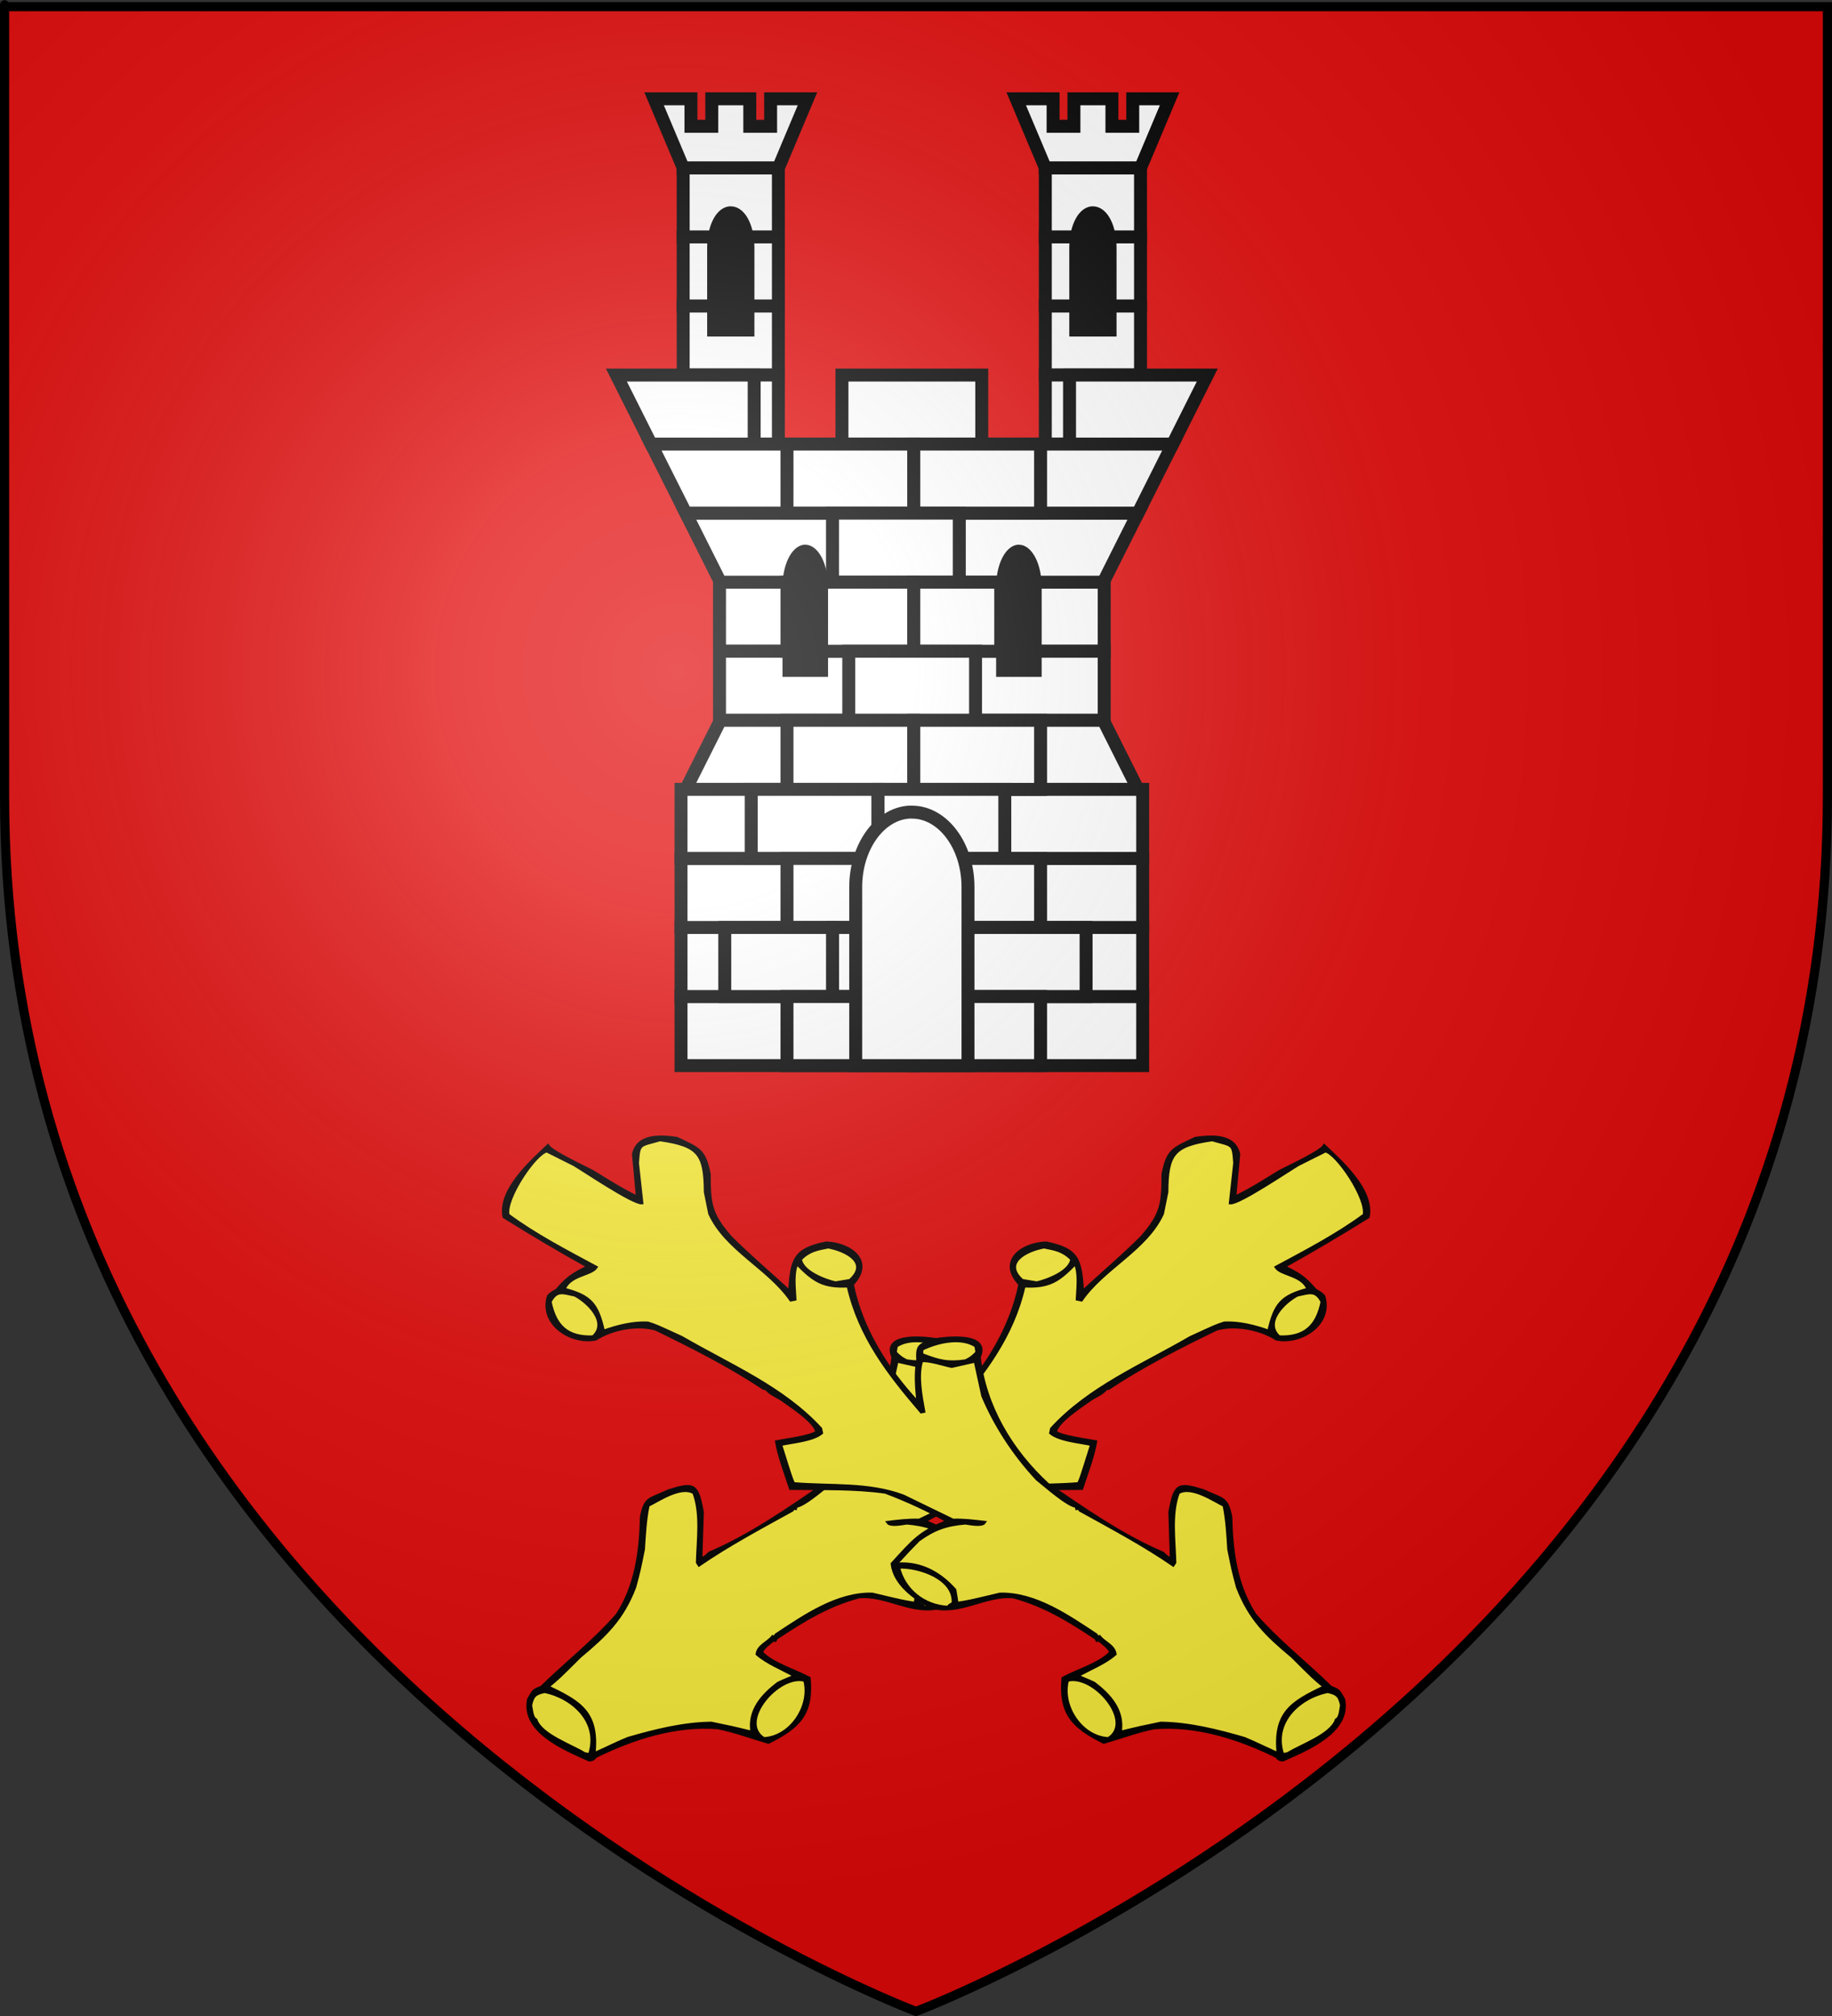 <?xml version="1.0" encoding="UTF-8" standalone="no"?>
<svg
   xmlns:dc="http://purl.org/dc/elements/1.1/"
   xmlns:cc="http://creativecommons.org/ns#"
   xmlns:rdf="http://www.w3.org/1999/02/22-rdf-syntax-ns#"
   xmlns:svg="http://www.w3.org/2000/svg"
   xmlns="http://www.w3.org/2000/svg"
   xmlns:xlink="http://www.w3.org/1999/xlink"
   xmlns:sodipodi="http://sodipodi.sourceforge.net/DTD/sodipodi-0.dtd"
   xmlns:inkscape="http://www.inkscape.org/namespaces/inkscape"
   height="660"
   width="600"
   version="1.0"
   id="svg2"
   sodipodi:version="0.32"
   inkscape:version="0.46"
   sodipodi:docname="blason_ville_fr_Saint-Etienne-aux-Clos_(Corrèze).svg"
   sodipodi:docbase="D:\Mes documents\Renaud-Notre Lapin"
   inkscape:export-filename="/Users/olivier/Desktop/Blason Rouge/Blason_Vide_3D.png"
   inkscape:export-xdpi="144"
   inkscape:export-ydpi="144"
   inkscape:output_extension="org.inkscape.output.svg.inkscape">
  <rect width="100%" height="100%" fill="#333333" stroke="none"/>
  <sodipodi:namedview
     inkscape:window-height="740"
     inkscape:window-width="1280"
     inkscape:pageshadow="2"
     inkscape:pageopacity="0.0"
     guidetolerance="10.0"
     gridtolerance="10.0"
     objecttolerance="10.0"
     borderopacity="1.0"
     bordercolor="#666666"
     pagecolor="#ffffff"
     id="base"
     showgrid="false"
     height="660px"
     inkscape:zoom="0.81060571"
     inkscape:cx="300"
     inkscape:cy="329.99986"
     inkscape:window-x="-4"
     inkscape:window-y="-4"
     inkscape:current-layer="layer4"
     showguides="true"
     inkscape:guide-bbox="true" />
  <desc
     id="desc4">Flag of Canton of Valais (Wallis)</desc>
  <defs
     id="defs6">
    <inkscape:perspective
       sodipodi:type="inkscape:persp3d"
       inkscape:vp_x="0 : 330 : 1"
       inkscape:vp_y="0 : 1000 : 0"
       inkscape:vp_z="600 : 330 : 1"
       inkscape:persp3d-origin="300 : 220 : 1"
       id="perspective2491" />
    <linearGradient
       id="linearGradient2893">
      <stop
         style="stop-color:white;stop-opacity:0.314;"
         offset="0"
         id="stop2895" />
      <stop
         id="stop2897"
         offset="0.19"
         style="stop-color:white;stop-opacity:0.251;" />
      <stop
         style="stop-color:#6b6b6b;stop-opacity:0.125;"
         offset="0.6"
         id="stop2901" />
      <stop
         style="stop-color:black;stop-opacity:0.125;"
         offset="1"
         id="stop2899" />
    </linearGradient>
    <linearGradient
       id="linearGradient2885">
      <stop
         id="stop2887"
         offset="0"
         style="stop-color:white;stop-opacity:1;" />
      <stop
         style="stop-color:white;stop-opacity:1;"
         offset="0.229"
         id="stop2891" />
      <stop
         id="stop2889"
         offset="1"
         style="stop-color:black;stop-opacity:1;" />
    </linearGradient>
    <linearGradient
       id="linearGradient2955">
      <stop
         id="stop2867"
         offset="0"
         style="stop-color:#fd0000;stop-opacity:1;" />
      <stop
         style="stop-color:#e77275;stop-opacity:0.659;"
         offset="0.5"
         id="stop2873" />
      <stop
         style="stop-color:black;stop-opacity:0.323;"
         offset="1"
         id="stop2959" />
    </linearGradient>
    <radialGradient
       inkscape:collect="always"
       xlink:href="#linearGradient2955"
       id="radialGradient2961"
       cx="225.524"
       cy="218.901"
       fx="225.524"
       fy="218.901"
       r="300"
       gradientTransform="matrix(-4.167939e-4,2.183,-1.884,-3.599562e-4,615.597,-289.121)"
       gradientUnits="userSpaceOnUse" />
    <polygon
       id="star"
       transform="scale(53,53)"
       points="0,-1 0.588,0.809 -0.951,-0.309 0.951,-0.309 -0.588,0.809 0,-1 " />
    <clipPath
       id="clip">
      <path
         d="M 0,-200 L 0,600 L 300,600 L 300,-200 L 0,-200 z "
         id="path10" />
    </clipPath>
    <radialGradient
       inkscape:collect="always"
       xlink:href="#linearGradient2955"
       id="radialGradient1911"
       gradientUnits="userSpaceOnUse"
       gradientTransform="matrix(-4.167939e-4,2.183,-1.884,-3.599562e-4,615.597,-289.121)"
       cx="225.524"
       cy="218.901"
       fx="225.524"
       fy="218.901"
       r="300" />
    <radialGradient
       inkscape:collect="always"
       xlink:href="#linearGradient2955"
       id="radialGradient2865"
       gradientUnits="userSpaceOnUse"
       gradientTransform="matrix(0,1.749,-1.593,-1.049767e-7,551.788,-191.29)"
       cx="225.524"
       cy="218.901"
       fx="225.524"
       fy="218.901"
       r="300" />
    <radialGradient
       inkscape:collect="always"
       xlink:href="#linearGradient2955"
       id="radialGradient2871"
       gradientUnits="userSpaceOnUse"
       gradientTransform="matrix(0,1.386,-1.323,-5.741131e-8,-158.082,-109.541)"
       cx="225.524"
       cy="218.901"
       fx="225.524"
       fy="218.901"
       r="300" />
    <radialGradient
       inkscape:collect="always"
       xlink:href="#linearGradient2893"
       id="radialGradient3163"
       gradientUnits="userSpaceOnUse"
       gradientTransform="matrix(1.353,0,0,1.349,-77.629,-85.747)"
       cx="221.445"
       cy="226.331"
       fx="221.445"
       fy="226.331"
       r="300" />
    <inkscape:perspective
       id="perspective40960"
       inkscape:persp3d-origin="72.5 : 76.666667 : 1"
       inkscape:vp_z="145 : 115 : 1"
       inkscape:vp_y="0 : 1000 : 0"
       inkscape:vp_x="0 : 115 : 1"
       sodipodi:type="inkscape:persp3d" />
    <inkscape:perspective
       id="perspective41325"
       inkscape:persp3d-origin="72.5 : 76.666667 : 1"
       inkscape:vp_z="145 : 115 : 1"
       inkscape:vp_y="0 : 1000 : 0"
       inkscape:vp_x="0 : 115 : 1"
       sodipodi:type="inkscape:persp3d" />
  </defs>
  <g
     inkscape:groupmode="layer"
     id="layer3"
     inkscape:label="Fond écu"
     style="display:inline"
     sodipodi:insensitive="true">
    <path
       id="path2855"
       style="fill:#e20909;fill-opacity:1;fill-rule:evenodd;stroke:none;stroke-width:1px;stroke-linecap:butt;stroke-linejoin:miter;stroke-opacity:1"
       d="M 300,659.734 C 300,659.734 598.5,547.413 598.5,261.962 C 598.5,-23.49 598.5,3.41 598.5,3.41 L 1.5,3.41 L 1.5,261.962 C 1.5,547.413 300,659.734 300,659.734 z"
       sodipodi:nodetypes="cccccc" />
  </g>
  <g
     inkscape:groupmode="layer"
     id="layer4"
     inkscape:label="Meubles">
    <g
       id="g43532"
       transform="translate(-2,0)">
      <rect
         id="rect2814"
         style="fill:#ffffff;fill-opacity:1;fill-rule:nonzero;stroke:#000000;stroke-width:4.239;stroke-linecap:butt;stroke-linejoin:miter;marker:none;stroke-miterlimit:4;stroke-dasharray:none;stroke-dashoffset:0;stroke-opacity:1;visibility:visible;display:inline;overflow:visible"
         y="190.598"
         x="237.643"
         height="22.608"
         width="125.997" />
      <rect
         id="rect3723"
         style="fill:#ffffff;fill-opacity:1;fill-rule:nonzero;stroke:#000000;stroke-width:4.239;stroke-linecap:butt;stroke-linejoin:miter;marker:none;stroke-miterlimit:4;stroke-dasharray:none;stroke-dashoffset:0;stroke-opacity:1;visibility:visible;display:inline;overflow:visible"
         y="213.207"
         x="237.643"
         height="22.608"
         width="125.997" />
      <path
         id="path3725"
         style="fill:#ffffff;fill-opacity:1;fill-rule:nonzero;stroke:#000000;stroke-width:4.239;stroke-linecap:butt;stroke-linejoin:miter;marker:none;stroke-miterlimit:4;stroke-dasharray:none;stroke-dashoffset:0;stroke-opacity:1;visibility:visible;display:inline;overflow:visible"
         d="M 226.589,258.424 L 237.935,235.815 L 363.348,235.815 L 374.695,258.424 L 226.589,258.424 z" />
      <rect
         id="rect1920"
         style="fill:#ffffff;fill-opacity:1;fill-rule:nonzero;stroke:#000000;stroke-width:4.239;stroke-linecap:butt;stroke-linejoin:miter;marker:none;stroke-miterlimit:4;stroke-dasharray:none;stroke-dashoffset:0;stroke-opacity:1;visibility:visible;display:inline;overflow:visible"
         y="326.249"
         x="225.041"
         height="22.608"
         width="151.201" />
      <rect
         id="rect5497"
         style="fill:#ffffff;fill-opacity:1;fill-rule:nonzero;stroke:#000000;stroke-width:4.239;stroke-linecap:butt;stroke-linejoin:miter;marker:none;stroke-miterlimit:4;stroke-dasharray:none;stroke-dashoffset:0;stroke-opacity:1;visibility:visible;display:inline;overflow:visible"
         y="303.64"
         x="225.041"
         height="22.608"
         width="151.201" />
      <rect
         id="rect5499"
         style="fill:#ffffff;fill-opacity:1;fill-rule:nonzero;stroke:#000000;stroke-width:4.239;stroke-linecap:butt;stroke-linejoin:miter;marker:none;stroke-miterlimit:4;stroke-dasharray:none;stroke-dashoffset:0;stroke-opacity:1;visibility:visible;display:inline;overflow:visible"
         y="281.032"
         x="225.041"
         height="22.608"
         width="151.201" />
      <rect
         id="rect5501"
         style="fill:#ffffff;fill-opacity:1;fill-rule:nonzero;stroke:#000000;stroke-width:4.239;stroke-linecap:butt;stroke-linejoin:miter;marker:none;stroke-miterlimit:4;stroke-dasharray:none;stroke-dashoffset:0;stroke-opacity:1;visibility:visible;display:inline;overflow:visible"
         y="258.424"
         x="225.041"
         height="22.608"
         width="151.201" />
      <path
         id="rect3710"
         style="fill:#ffffff;fill-opacity:1;fill-rule:nonzero;stroke:#000000;stroke-width:4.239;stroke-linecap:butt;stroke-linejoin:miter;marker:none;stroke-miterlimit:4;stroke-dasharray:none;stroke-dashoffset:0;stroke-opacity:1;visibility:visible;display:inline;overflow:visible"
         d="M 226.589,167.99 L 237.935,190.598 L 363.348,190.598 L 374.695,167.99 L 226.589,167.99 z" />
      <rect
         width="31.181"
         height="22.608"
         x="225.75"
         y="100.164"
         style="fill:#ffffff;fill-opacity:1;fill-rule:nonzero;stroke:#000000;stroke-width:4.239;stroke-linecap:butt;stroke-linejoin:miter;marker:none;stroke-miterlimit:4;stroke-dasharray:none;stroke-dashoffset:0;stroke-opacity:1;visibility:visible;display:inline;overflow:visible"
         id="rect2373" />
      <rect
         width="31.181"
         height="22.608"
         x="225.75"
         y="77.556"
         style="fill:#ffffff;fill-opacity:1;fill-rule:nonzero;stroke:#000000;stroke-width:4.239;stroke-linecap:butt;stroke-linejoin:miter;marker:none;stroke-miterlimit:4;stroke-dasharray:none;stroke-dashoffset:0;stroke-opacity:1;visibility:visible;display:inline;overflow:visible"
         id="rect2375" />
      <rect
         width="31.181"
         height="22.608"
         x="225.75"
         y="54.948"
         style="fill:#ffffff;fill-opacity:1;fill-rule:nonzero;stroke:#000000;stroke-width:4.239;stroke-linecap:butt;stroke-linejoin:miter;marker:none;stroke-miterlimit:4;stroke-dasharray:none;stroke-dashoffset:0;stroke-opacity:1;visibility:visible;display:inline;overflow:visible"
         id="rect2377" />
      <path
         d="M 216.217,32.339 L 225.734,54.903 L 225.734,54.948 L 225.767,54.948 L 256.946,54.948 L 266.462,32.339 L 256.946,32.339 L 254.384,32.339 L 254.384,41.347 L 247.562,41.347 L 247.562,32.339 L 235.118,32.339 L 235.118,41.347 L 228.296,41.347 L 228.296,32.339 L 225.767,32.339 L 225.734,32.339 L 216.217,32.339 z"
         style="fill:#ffffff;fill-opacity:1;fill-rule:nonzero;stroke:#000000;stroke-width:4.239;stroke-linecap:butt;stroke-linejoin:miter;marker:none;stroke-miterlimit:4;stroke-dasharray:none;stroke-dashoffset:0;stroke-opacity:1;visibility:visible;display:inline;overflow:visible"
         id="path2379" />
      <path
         d="M 241.056,69.664 C 238.089,69.968 235.722,74.948 235.722,81.021 L 235.722,108.061 L 246.958,108.061 L 246.958,81.021 C 246.958,74.752 244.441,69.664 241.34,69.664 C 241.243,69.664 241.151,69.654 241.056,69.664 z"
         style="fill:#000000;fill-opacity:1;fill-rule:nonzero;stroke:#000000;stroke-width:4.239;stroke-linecap:butt;stroke-linejoin:miter;marker:none;stroke-miterlimit:4;stroke-dasharray:none;stroke-dashoffset:0;stroke-opacity:1;visibility:visible;display:inline;overflow:visible"
         id="path4210" />
      <rect
         width="31.181"
         height="22.608"
         x="225.75"
         y="122.773"
         style="fill:#ffffff;fill-opacity:1;fill-rule:nonzero;stroke:#000000;stroke-width:4.239;stroke-linecap:butt;stroke-linejoin:miter;marker:none;stroke-miterlimit:4;stroke-dasharray:none;stroke-dashoffset:0;stroke-opacity:1;visibility:visible;display:inline;overflow:visible"
         id="rect4362" />
      <rect
         width="31.181"
         height="22.608"
         x="344.353"
         y="100.164"
         style="fill:#ffffff;fill-opacity:1;fill-rule:nonzero;stroke:#000000;stroke-width:4.239;stroke-linecap:butt;stroke-linejoin:miter;marker:none;stroke-miterlimit:4;stroke-dasharray:none;stroke-dashoffset:0;stroke-opacity:1;visibility:visible;display:inline;overflow:visible"
         id="rect4233" />
      <rect
         width="31.181"
         height="22.608"
         x="344.353"
         y="77.556"
         style="fill:#ffffff;fill-opacity:1;fill-rule:nonzero;stroke:#000000;stroke-width:4.239;stroke-linecap:butt;stroke-linejoin:miter;marker:none;stroke-miterlimit:4;stroke-dasharray:none;stroke-dashoffset:0;stroke-opacity:1;visibility:visible;display:inline;overflow:visible"
         id="rect4235" />
      <rect
         width="31.181"
         height="22.608"
         x="344.353"
         y="54.948"
         style="fill:#ffffff;fill-opacity:1;fill-rule:nonzero;stroke:#000000;stroke-width:4.239;stroke-linecap:butt;stroke-linejoin:miter;marker:none;stroke-miterlimit:4;stroke-dasharray:none;stroke-dashoffset:0;stroke-opacity:1;visibility:visible;display:inline;overflow:visible"
         id="rect4237" />
      <path
         d="M 334.821,32.339 L 344.337,54.903 L 344.337,54.948 L 344.371,54.948 L 375.549,54.948 L 385.066,32.339 L 375.549,32.339 L 372.987,32.339 L 372.987,41.347 L 366.166,41.347 L 366.166,32.339 L 353.721,32.339 L 353.721,41.347 L 346.9,41.347 L 346.9,32.339 L 344.371,32.339 L 344.337,32.339 L 334.821,32.339 z"
         style="fill:#ffffff;fill-opacity:1;fill-rule:nonzero;stroke:#000000;stroke-width:4.239;stroke-linecap:butt;stroke-linejoin:miter;marker:none;stroke-miterlimit:4;stroke-dasharray:none;stroke-dashoffset:0;stroke-opacity:1;visibility:visible;display:inline;overflow:visible"
         id="path4239" />
      <path
         d="M 359.659,69.664 C 356.692,69.968 354.325,74.948 354.325,81.021 L 354.325,108.061 L 365.561,108.061 L 365.561,81.021 C 365.561,74.752 363.044,69.664 359.943,69.664 C 359.846,69.664 359.755,69.654 359.659,69.664 z"
         style="fill:#000000;fill-opacity:1;fill-rule:nonzero;stroke:#000000;stroke-width:4.239;stroke-linecap:butt;stroke-linejoin:miter;marker:none;stroke-miterlimit:4;stroke-dasharray:none;stroke-dashoffset:0;stroke-opacity:1;visibility:visible;display:inline;overflow:visible"
         id="path4241" />
      <rect
         width="31.181"
         height="22.608"
         x="344.353"
         y="122.773"
         style="fill:#ffffff;fill-opacity:1;fill-rule:nonzero;stroke:#000000;stroke-width:4.239;stroke-linecap:butt;stroke-linejoin:miter;marker:none;stroke-miterlimit:4;stroke-dasharray:none;stroke-dashoffset:0;stroke-opacity:1;visibility:visible;display:inline;overflow:visible"
         id="rect4364" />
      <path
         id="rect3714"
         style="fill:#ffffff;fill-opacity:1;fill-rule:nonzero;stroke:#000000;stroke-width:4.239;stroke-linecap:butt;stroke-linejoin:miter;marker:none;stroke-miterlimit:4;stroke-dasharray:none;stroke-dashoffset:0;stroke-opacity:1;visibility:visible;display:inline;overflow:visible"
         d="M 203.879,122.791 L 215.225,145.399 L 248.999,145.399 L 248.999,122.791 L 203.879,122.791 z M 277.749,122.791 L 277.749,145.399 L 323.535,145.399 L 323.535,122.791 L 277.749,122.791 z M 352.284,122.791 L 352.284,145.399 L 386.058,145.399 L 397.405,122.791 L 352.284,122.791 z" />
      <path
         id="path5523"
         style="fill:#ffffff;fill-opacity:1;fill-rule:nonzero;stroke:#000000;stroke-width:4.239;stroke-linecap:butt;stroke-linejoin:miter;marker:none;stroke-miterlimit:4;stroke-dasharray:none;stroke-dashoffset:0;stroke-opacity:1;visibility:visible;display:inline;overflow:visible"
         d="M 215.225,145.381 L 226.605,167.99 L 374.711,167.99 L 386.058,145.381 L 215.225,145.381 z" />
      <rect
         id="rect5517"
         style="fill:#ffffff;fill-opacity:1;fill-rule:nonzero;stroke:#000000;stroke-width:4.239;stroke-linecap:butt;stroke-linejoin:miter;marker:none;stroke-miterlimit:4;stroke-dasharray:none;stroke-dashoffset:0;stroke-opacity:1;visibility:visible;display:inline;overflow:visible"
         y="145.381"
         x="259.747"
         height="22.608"
         width="41.527" />
      <rect
         id="rect5519"
         style="fill:#ffffff;fill-opacity:1;fill-rule:nonzero;stroke:#000000;stroke-width:4.239;stroke-linecap:butt;stroke-linejoin:miter;marker:none;stroke-miterlimit:4;stroke-dasharray:none;stroke-dashoffset:0;stroke-opacity:1;visibility:visible;display:inline;overflow:visible"
         y="145.381"
         x="301.274"
         height="22.608"
         width="41.527" />
      <rect
         id="rect5525"
         style="fill:#ffffff;fill-opacity:1;fill-rule:nonzero;stroke:#000000;stroke-width:4.239;stroke-linecap:butt;stroke-linejoin:miter;marker:none;stroke-miterlimit:4;stroke-dasharray:none;stroke-dashoffset:0;stroke-opacity:1;visibility:visible;display:inline;overflow:visible"
         y="167.99"
         x="274.654"
         height="22.608"
         width="41.527" />
      <rect
         id="rect5527"
         style="fill:#ffffff;fill-opacity:1;fill-rule:nonzero;stroke:#000000;stroke-width:4.239;stroke-linecap:butt;stroke-linejoin:miter;marker:none;stroke-miterlimit:4;stroke-dasharray:none;stroke-dashoffset:0;stroke-opacity:1;visibility:visible;display:inline;overflow:visible"
         y="190.598"
         x="259.747"
         height="22.608"
         width="41.527" />
      <rect
         id="rect5529"
         style="fill:#ffffff;fill-opacity:1;fill-rule:nonzero;stroke:#000000;stroke-width:4.239;stroke-linecap:butt;stroke-linejoin:miter;marker:none;stroke-miterlimit:4;stroke-dasharray:none;stroke-dashoffset:0;stroke-opacity:1;visibility:visible;display:inline;overflow:visible"
         y="190.598"
         x="301.274"
         height="22.608"
         width="28.473" />
      <rect
         id="rect5531"
         style="fill:#ffffff;fill-opacity:1;fill-rule:nonzero;stroke:#000000;stroke-width:4.239;stroke-linecap:butt;stroke-linejoin:miter;marker:none;stroke-miterlimit:4;stroke-dasharray:none;stroke-dashoffset:0;stroke-opacity:1;visibility:visible;display:inline;overflow:visible"
         y="213.207"
         x="279.978"
         height="22.608"
         width="41.527" />
      <rect
         id="rect5533"
         style="fill:#ffffff;fill-opacity:1;fill-rule:nonzero;stroke:#000000;stroke-width:4.239;stroke-linecap:butt;stroke-linejoin:miter;marker:none;stroke-miterlimit:4;stroke-dasharray:none;stroke-dashoffset:0;stroke-opacity:1;visibility:visible;display:inline;overflow:visible"
         y="235.815"
         x="259.747"
         height="22.608"
         width="41.527" />
      <rect
         id="rect5535"
         style="fill:#ffffff;fill-opacity:1;fill-rule:nonzero;stroke:#000000;stroke-width:4.239;stroke-linecap:butt;stroke-linejoin:miter;marker:none;stroke-miterlimit:4;stroke-dasharray:none;stroke-dashoffset:0;stroke-opacity:1;visibility:visible;display:inline;overflow:visible"
         y="235.815"
         x="301.274"
         height="22.608"
         width="41.527" />
      <rect
         id="rect5547"
         style="fill:#ffffff;fill-opacity:1;fill-rule:nonzero;stroke:#000000;stroke-width:4.239;stroke-linecap:butt;stroke-linejoin:miter;marker:none;stroke-miterlimit:4;stroke-dasharray:none;stroke-dashoffset:0;stroke-opacity:1;visibility:visible;display:inline;overflow:visible"
         y="258.423"
         x="248.034"
         height="22.608"
         width="41.527" />
      <rect
         id="rect5549"
         style="fill:#ffffff;fill-opacity:1;fill-rule:nonzero;stroke:#000000;stroke-width:4.239;stroke-linecap:butt;stroke-linejoin:miter;marker:none;stroke-miterlimit:4;stroke-dasharray:none;stroke-dashoffset:0;stroke-opacity:1;visibility:visible;display:inline;overflow:visible"
         y="258.423"
         x="289.561"
         height="22.608"
         width="41.527" />
      <rect
         id="rect5551"
         style="fill:#ffffff;fill-opacity:1;fill-rule:nonzero;stroke:#000000;stroke-width:4.239;stroke-linecap:butt;stroke-linejoin:miter;marker:none;stroke-miterlimit:4;stroke-dasharray:none;stroke-dashoffset:0;stroke-opacity:1;visibility:visible;display:inline;overflow:visible"
         y="281.032"
         x="259.747"
         height="22.608"
         width="41.527" />
      <rect
         id="rect5553"
         style="fill:#ffffff;fill-opacity:1;fill-rule:nonzero;stroke:#000000;stroke-width:4.239;stroke-linecap:butt;stroke-linejoin:miter;marker:none;stroke-miterlimit:4;stroke-dasharray:none;stroke-dashoffset:0;stroke-opacity:1;visibility:visible;display:inline;overflow:visible"
         y="281.032"
         x="301.274"
         height="22.608"
         width="41.527" />
      <rect
         id="rect5561"
         style="fill:#ffffff;fill-opacity:1;fill-rule:nonzero;stroke:#000000;stroke-width:4.239;stroke-linecap:butt;stroke-linejoin:miter;marker:none;stroke-miterlimit:4;stroke-dasharray:none;stroke-dashoffset:0;stroke-opacity:1;visibility:visible;display:inline;overflow:visible"
         y="303.64"
         x="274.654"
         height="22.608"
         width="41.527" />
      <rect
         id="rect5563"
         style="fill:#ffffff;fill-opacity:1;fill-rule:nonzero;stroke:#000000;stroke-width:4.239;stroke-linecap:butt;stroke-linejoin:miter;marker:none;stroke-miterlimit:4;stroke-dasharray:none;stroke-dashoffset:0;stroke-opacity:1;visibility:visible;display:inline;overflow:visible"
         y="303.64"
         x="316.181"
         height="22.608"
         width="41.527" />
      <rect
         id="rect5567"
         style="fill:#ffffff;fill-opacity:1;fill-rule:nonzero;stroke:#000000;stroke-width:4.239;stroke-linecap:butt;stroke-linejoin:miter;marker:none;stroke-miterlimit:4;stroke-dasharray:none;stroke-dashoffset:0;stroke-opacity:1;visibility:visible;display:inline;overflow:visible"
         y="303.64"
         x="239.37"
         height="22.608"
         width="35.284" />
      <rect
         id="rect5569"
         style="fill:#ffffff;fill-opacity:1;fill-rule:nonzero;stroke:#000000;stroke-width:4.239;stroke-linecap:butt;stroke-linejoin:miter;marker:none;stroke-miterlimit:4;stroke-dasharray:none;stroke-dashoffset:0;stroke-opacity:1;visibility:visible;display:inline;overflow:visible"
         y="326.249"
         x="259.747"
         height="22.608"
         width="41.527" />
      <rect
         id="rect5571"
         style="fill:#ffffff;fill-opacity:1;fill-rule:nonzero;stroke:#000000;stroke-width:4.239;stroke-linecap:butt;stroke-linejoin:miter;marker:none;stroke-miterlimit:4;stroke-dasharray:none;stroke-dashoffset:0;stroke-opacity:1;visibility:visible;display:inline;overflow:visible"
         y="326.249"
         x="301.274"
         height="22.608"
         width="41.527" />
      <path
         id="path5659"
         style="fill:#ffffff;fill-opacity:1;fill-rule:nonzero;stroke:#000000;stroke-width:4.239;stroke-linecap:butt;stroke-linejoin:miter;marker:none;stroke-miterlimit:4;stroke-dasharray:none;stroke-dashoffset:0;stroke-opacity:1;visibility:visible;display:inline;overflow:visible"
         d="M 299.711,265.874 C 290,266.531 282.254,277.293 282.254,290.418 L 282.254,348.857 L 319.029,348.857 L 319.029,290.418 C 319.029,276.869 310.792,265.874 300.642,265.874 C 300.324,265.874 300.025,265.852 299.711,265.874 z" />
      <g
         id="g7452"
         transform="matrix(1.065,0,0,1.413,-90.038,76.338)"
         style="fill:#000000">
        <path
           id="path7436"
           style="fill:#000000;fill-opacity:1;fill-rule:nonzero;stroke:#000000;stroke-width:3.456;stroke-linecap:butt;stroke-linejoin:miter;marker:none;stroke-miterlimit:4;stroke-dasharray:none;stroke-dashoffset:0;stroke-opacity:1;visibility:visible;display:inline;overflow:visible"
           d="M 333.793,73.906 C 331.006,74.121 328.784,77.645 328.784,81.943 L 328.784,101.08 L 339.336,101.08 L 339.336,81.943 C 339.336,77.507 336.972,73.906 334.06,73.906 C 333.969,73.906 333.883,73.899 333.793,73.906 z" />
        <path
           id="path7438"
           style="fill:#000000;fill-opacity:1;fill-rule:nonzero;stroke:#000000;stroke-width:3.456;stroke-linecap:butt;stroke-linejoin:miter;marker:none;stroke-miterlimit:4;stroke-dasharray:none;stroke-dashoffset:0;stroke-opacity:1;visibility:visible;display:inline;overflow:visible"
           d="M 399.486,73.906 C 396.699,74.121 394.477,77.645 394.477,81.943 L 394.477,101.08 L 405.029,101.08 L 405.029,81.943 C 405.029,77.507 402.665,73.906 399.753,73.906 C 399.662,73.906 399.576,73.899 399.486,73.906 z" />
      </g>
    </g>
    <g
       id="g4"
       transform="matrix(0.597,0.802,-0.802,0.597,419.994,14.801)">
      <path
         d="M 314.881,517.349 C 307.462,521.509 294.298,529.59 287.066,521.523 C 285.857,518.621 285.518,518.759 286.396,515.779 C 284.829,504.296 284.646,493.098 282.167,481.635 C 278.129,470.837 269.972,463.034 261.188,456.161 C 256.78,451.244 258.273,450.836 259.662,443.909 C 262.579,435.614 263.464,435.12 271.82,439.221 C 275.797,442.4 279.809,445.579 283.822,448.759 C 284.375,447.599 284.13,446.622 284.005,445.372 C 287.403,431.396 287.864,416.068 288.447,401.727 C 286.751,385.508 280.261,369.867 268.393,358.814 C 259.777,356.938 269.992,346.086 273.138,343.266 C 277.033,340.837 277.438,340.142 281.158,343.218 C 285.486,345.416 288.592,348.214 292.362,351.643 C 289.691,336.93 284.122,322.389 274.134,311.247 C 263.913,312.47 263.793,303.044 268.357,296.327 C 276.342,289.169 279.407,290.441 288.303,296.218 C 287.39,287.537 286.838,278.63 285.586,270.053 C 283.489,260.273 280.923,257.856 273.181,252.107 C 267.798,246.103 268.524,244.655 270.115,236.619 C 272.563,232.132 276.647,225.547 282.748,228.316 C 286.237,231.467 289.759,234.62 293.283,237.773 C 294.4,232.32 294.782,226.563 295.293,220.989 C 295.718,217.983 298.213,206.479 297.287,204.186 C 304.321,202.964 318.562,199.896 324.522,206.545 C 323.629,217.245 322.512,227.846 321.099,238.447 C 325.836,235.994 327.932,235.112 333.449,234.751 C 335.438,233.897 335.438,233.897 336.673,233.721 C 345.641,236.876 344.754,249.065 338.701,254.491 C 332.695,256.787 326.596,262.42 324.335,268.301 C 321.817,281.52 319.502,294.891 318.773,308.367 C 318.622,308.569 318.49,308.754 318.374,308.958 C 318.926,310.721 318.364,313.018 318.176,314.881 C 318.174,317.507 317.306,328.384 319.855,330.783 C 322.119,330.347 328.112,324.078 330.283,322.131 C 333.745,325.771 336.823,330.685 339.816,334.912 C 333.725,343.33 327.169,351.565 322.254,360.556 C 320.185,367.76 318.571,375.252 317.681,382.661 C 325.983,377.411 329.765,377.374 339.747,376.365 C 344.612,380.94 344.399,389.07 343.481,395.041 C 339.94,404.196 329.507,406.772 324.704,414.666 C 320.812,424.5 320.003,433.928 319.419,444.417 C 319.529,444.651 319.655,444.903 319.782,445.155 C 319.598,445.32 319.432,445.469 319.267,445.617 C 319.447,447.15 319.243,449.957 320.299,451.136 C 325.535,450.462 331.363,445.968 336.373,443.636 C 346.371,449.754 347.192,455.926 345.219,466.865 C 340.381,470.538 335.886,473.371 331.526,477.281 C 322.366,487.718 317.604,501.654 315.146,515.053 C 315.413,516.275 315.426,516.363 314.881,517.349 z"
         style="fill:#000000;stroke:#000000;stroke-width:1"
         id="path7" />
      <path
         d="M 312.216,517.447 C 307.422,519.319 298.91,525.223 293.869,523.597 C 292.431,524.287 290.227,522.644 288.995,522.12 C 286.799,519.671 286.843,518.535 288.096,515.751 C 295.198,509.383 307.086,507.097 313.485,516.308 C 313.062,516.688 312.639,517.067 312.216,517.447 z"
         style="fill:#fcef3c;stroke:#000000;stroke-width:1"
         id="path8" />
      <path
         d="M 314.053,514.87 C 304.21,505.888 298.053,508.386 287.471,514.018 C 287.232,509.382 287.232,509.382 285.818,499.588 C 285.229,488.788 284.265,481.05 278.328,471.689 C 274.921,467.369 274.921,467.369 270.1,461.991 C 266.249,458.733 262.697,455.771 259.461,452.162 C 260.174,448.367 260.477,439.525 265.095,437.643 C 272.264,439.753 278.174,445.717 284.102,450.368 C 284.416,450.385 284.73,450.402 285.079,450.421 C 285.512,438.873 287.315,426.892 288.908,415.232 C 288.797,414.999 288.687,414.765 288.596,414.514 C 288.761,414.366 288.927,414.218 289.111,414.053 C 288.946,413.869 288.797,413.703 288.649,413.537 C 290.126,410.817 289.225,401.262 289.146,397.878 C 287.202,387.196 283.347,376.567 277.91,367.356 C 275.338,364.413 272.783,361.489 270.247,358.549 C 272.229,356.837 274.212,355.125 276.231,353.415 C 277.173,351.542 279.081,345.711 280.709,344.419 C 285.55,346.19 289.828,350.925 293.519,354.858 C 293.721,354.677 293.942,354.479 294.144,354.297 C 290.469,338.093 286.366,323.301 275.366,310.474 C 280.612,304.111 280.74,300.441 279.501,292.583 C 283.076,293.497 286.302,296.651 289.235,299.071 C 289.566,298.774 289.915,298.46 290.265,298.147 C 286.164,285.912 289.663,271.381 283.453,259.974 C 281.834,258.169 280.232,256.382 278.631,254.596 C 268.793,247.139 267.554,243.831 273.771,232.443 C 279.466,228.135 278.661,227.496 284.296,231.08 C 287.496,234.058 290.696,237.035 293.898,240.012 C 295.785,237.788 296.674,218.754 297.083,214.768 C 297.646,211.472 298.244,208.179 298.842,204.885 C 301.73,202.296 319.512,203.03 323.261,207.211 C 323.225,218.238 321.362,229.709 319.759,240.58 C 322.761,240.745 326.885,235.055 331.779,236.48 C 328.442,244.787 329.158,248.065 335.136,255.03 C 331.033,257.745 326.837,261.208 324.278,265.129 C 323.384,267.758 323.384,267.758 321.455,276.896 C 319.417,294.833 314.783,313.206 318.257,331.185 C 318.554,331.517 318.868,331.867 319.182,332.217 C 322.91,331.267 327.057,326.453 330.233,323.704 C 337.109,333.187 337.109,333.187 337.966,334.809 C 331.467,345.254 323.171,354.286 319.77,366.038 C 318.625,371.98 317.5,377.906 316.392,383.815 C 314.138,386.667 312.55,389.486 310.811,392.506 C 312.312,392.589 314.021,388.832 314.717,387.609 C 318.893,382.902 322.292,380.586 328.33,378.661 C 335.671,377.595 337.626,377.702 338.239,377.385 C 338.386,377.551 338.535,377.717 338.7,377.901 C 333.825,383.567 332.823,390.778 334.343,397.953 C 335.37,399.024 336.397,400.096 337.444,401.152 C 334.505,404.018 334.505,404.018 326.602,410.639 C 319.511,419.72 319.118,432.828 318.487,443.858 C 318.579,444.109 318.705,444.36 318.831,444.613 C 318.647,444.778 318.482,444.926 318.316,445.074 C 319.006,447.546 317.858,450.635 319.836,452.582 C 324.264,451.635 328.509,448.892 332.919,446.965 C 332.866,447.942 332.007,450.573 331.626,452.741 C 331.667,459.115 332.929,465.89 339.366,469.222 C 338.46,470.134 336.975,471.033 329.046,478.142 C 323.598,485.65 319.973,494.414 316.762,502.973 C 315.523,507.772 314.453,514.279 314.053,514.87 z"
         style="fill:#fcef3c;stroke:#000000;stroke-width:1"
         id="path9" />
      <path
         d="M 343.371,467.359 C 333.695,471.15 329.024,450.689 336.044,445.193 C 344.116,448.387 348.355,460 343.371,467.359 z"
         style="fill:#fcef3c;stroke:#000000;stroke-width:1"
         id="path42656" />
      <path
         d="M 340.206,399.606 C 339.706,399.456 339.706,399.456 338.201,400.108 C 331.222,395.767 335.087,383.864 339.378,378.656 C 344.359,384.62 344.658,393.023 340.206,399.606 z"
         style="fill:#fcef3c;stroke:#000000;stroke-width:1"
         id="path11" />
      <path
         d="M 272.084,355.97 C 270.335,356.908 269.309,357.095 267.616,357.317 C 267.119,356.8 266.622,356.283 266.141,355.784 C 266.454,349.988 272.528,344.843 277.428,342.277 C 278.269,342.585 278.269,342.585 278.962,343.359 C 277.301,349.168 276.211,351.839 272.084,355.97 z"
         style="fill:#fcef3c;stroke:#000000;stroke-width:1"
         id="path12" />
      <path
         d="M 338.655,253.403 C 331.717,254.806 330.426,245.334 331.197,240.457 C 332.876,236.925 333.217,234.493 337.799,235.236 C 343.165,241.222 344.005,246.748 338.655,253.403 z"
         style="fill:#fcef3c;stroke:#000000;stroke-width:1"
         id="path13" />
      <path
         d="M 273.577,309.886 C 264.832,311.68 266.43,302.839 269.025,297.59 C 271.729,295.165 273.563,293.288 277.656,292.708 C 280.741,295.557 278.482,303.328 277.049,306.541 C 275.886,307.65 274.723,308.758 273.577,309.886 z"
         style="fill:#fcef3c;stroke:#000000;stroke-width:1"
         id="path14" />
    </g>
    <g
       id="g43577"
       transform="translate(-8,0)">
      <g
         transform="matrix(-0.597,0.802,0.802,0.597,201.172,14.801)"
         id="g42687">
        <path
           id="path42689"
           style="fill:#000000;stroke:#000000;stroke-width:1"
           d="M 314.881,517.349 C 307.462,521.509 294.298,529.59 287.066,521.523 C 285.857,518.621 285.518,518.759 286.396,515.779 C 284.829,504.296 284.646,493.098 282.167,481.635 C 278.129,470.837 269.972,463.034 261.188,456.161 C 256.78,451.244 258.273,450.836 259.662,443.909 C 262.579,435.614 263.464,435.12 271.82,439.221 C 275.797,442.4 279.809,445.579 283.822,448.759 C 284.375,447.599 284.13,446.622 284.005,445.372 C 287.403,431.396 287.864,416.068 288.447,401.727 C 286.751,385.508 280.261,369.867 268.393,358.814 C 259.777,356.938 269.992,346.086 273.138,343.266 C 277.033,340.837 277.438,340.142 281.158,343.218 C 285.486,345.416 288.592,348.214 292.362,351.643 C 289.691,336.93 284.122,322.389 274.134,311.247 C 263.913,312.47 263.793,303.044 268.357,296.327 C 276.342,289.169 279.407,290.441 288.303,296.218 C 287.39,287.537 286.838,278.63 285.586,270.053 C 283.489,260.273 280.923,257.856 273.181,252.107 C 267.798,246.103 268.524,244.655 270.115,236.619 C 272.563,232.132 276.647,225.547 282.748,228.316 C 286.237,231.467 289.759,234.62 293.283,237.773 C 294.4,232.32 294.782,226.563 295.293,220.989 C 295.718,217.983 298.213,206.479 297.287,204.186 C 304.321,202.964 318.562,199.896 324.522,206.545 C 323.629,217.245 322.512,227.846 321.099,238.447 C 325.836,235.994 327.932,235.112 333.449,234.751 C 335.438,233.897 335.438,233.897 336.673,233.721 C 345.641,236.876 344.754,249.065 338.701,254.491 C 332.695,256.787 326.596,262.42 324.335,268.301 C 321.817,281.52 319.502,294.891 318.773,308.367 C 318.622,308.569 318.49,308.754 318.374,308.958 C 318.926,310.721 318.364,313.018 318.176,314.881 C 318.174,317.507 317.306,328.384 319.855,330.783 C 322.119,330.347 328.112,324.078 330.283,322.131 C 333.745,325.771 336.823,330.685 339.816,334.912 C 333.725,343.33 327.169,351.565 322.254,360.556 C 320.185,367.76 318.571,375.252 317.681,382.661 C 325.983,377.411 329.765,377.374 339.747,376.365 C 344.612,380.94 344.399,389.07 343.481,395.041 C 339.94,404.196 329.507,406.772 324.704,414.666 C 320.812,424.5 320.003,433.928 319.419,444.417 C 319.529,444.651 319.655,444.903 319.782,445.155 C 319.598,445.32 319.432,445.469 319.267,445.617 C 319.447,447.15 319.243,449.957 320.299,451.136 C 325.535,450.462 331.363,445.968 336.373,443.636 C 346.371,449.754 347.192,455.926 345.219,466.865 C 340.381,470.538 335.886,473.371 331.526,477.281 C 322.366,487.718 317.604,501.654 315.146,515.053 C 315.413,516.275 315.426,516.363 314.881,517.349 z" />
        <path
           id="path42691"
           style="fill:#fcef3c;stroke:#000000;stroke-width:1"
           d="M 312.216,517.447 C 307.422,519.319 298.91,525.223 293.869,523.597 C 292.431,524.287 290.227,522.644 288.995,522.12 C 286.799,519.671 286.843,518.535 288.096,515.751 C 295.198,509.383 307.086,507.097 313.485,516.308 C 313.062,516.688 312.639,517.067 312.216,517.447 z" />
        <path
           id="path42693"
           style="fill:#fcef3c;stroke:#000000;stroke-width:1"
           d="M 314.053,514.87 C 304.21,505.888 298.053,508.386 287.471,514.018 C 287.232,509.382 287.232,509.382 285.818,499.588 C 285.229,488.788 284.265,481.05 278.328,471.689 C 274.921,467.369 274.921,467.369 270.1,461.991 C 266.249,458.733 262.697,455.771 259.461,452.162 C 260.174,448.367 260.477,439.525 265.095,437.643 C 272.264,439.753 278.174,445.717 284.102,450.368 C 284.416,450.385 284.73,450.402 285.079,450.421 C 285.512,438.873 287.315,426.892 288.908,415.232 C 288.797,414.999 288.687,414.765 288.596,414.514 C 288.761,414.366 288.927,414.218 289.111,414.053 C 288.946,413.869 288.797,413.703 288.649,413.537 C 290.126,410.817 289.225,401.262 289.146,397.878 C 287.202,387.196 283.347,376.567 277.91,367.356 C 275.338,364.413 272.783,361.489 270.247,358.549 C 272.229,356.837 274.212,355.125 276.231,353.415 C 277.173,351.542 279.081,345.711 280.709,344.419 C 285.55,346.19 289.828,350.925 293.519,354.858 C 293.721,354.677 293.942,354.479 294.144,354.297 C 290.469,338.093 286.366,323.301 275.366,310.474 C 280.612,304.111 280.74,300.441 279.501,292.583 C 283.076,293.497 286.302,296.651 289.235,299.071 C 289.566,298.774 289.915,298.46 290.265,298.147 C 286.164,285.912 289.663,271.381 283.453,259.974 C 281.834,258.169 280.232,256.382 278.631,254.596 C 268.793,247.139 267.554,243.831 273.771,232.443 C 279.466,228.135 278.661,227.496 284.296,231.08 C 287.496,234.058 290.696,237.035 293.898,240.012 C 295.785,237.788 296.674,218.754 297.083,214.768 C 297.646,211.472 298.244,208.179 298.842,204.885 C 301.73,202.296 319.512,203.03 323.261,207.211 C 323.225,218.238 321.362,229.709 319.759,240.58 C 322.761,240.745 326.885,235.055 331.779,236.48 C 328.442,244.787 329.158,248.065 335.136,255.03 C 331.033,257.745 326.837,261.208 324.278,265.129 C 323.384,267.758 323.384,267.758 321.455,276.896 C 319.417,294.833 314.783,313.206 318.257,331.185 C 318.554,331.517 318.868,331.867 319.182,332.217 C 322.91,331.267 327.057,326.453 330.233,323.704 C 337.109,333.187 337.109,333.187 337.966,334.809 C 331.467,345.254 323.171,354.286 319.77,366.038 C 318.625,371.98 317.5,377.906 316.392,383.815 C 314.138,386.667 312.55,389.486 310.811,392.506 C 312.312,392.589 314.021,388.832 314.717,387.609 C 318.893,382.902 322.292,380.586 328.33,378.661 C 335.671,377.595 337.626,377.702 338.239,377.385 C 338.386,377.551 338.535,377.717 338.7,377.901 C 333.825,383.567 332.823,390.778 334.343,397.953 C 335.37,399.024 336.397,400.096 337.444,401.152 C 334.505,404.018 334.505,404.018 326.602,410.639 C 319.511,419.72 319.118,432.828 318.487,443.858 C 318.579,444.109 318.705,444.36 318.831,444.613 C 318.647,444.778 318.482,444.926 318.316,445.074 C 319.006,447.546 317.858,450.635 319.836,452.582 C 324.264,451.635 328.509,448.892 332.919,446.965 C 332.866,447.942 332.007,450.573 331.626,452.741 C 331.667,459.115 332.929,465.89 339.366,469.222 C 338.46,470.134 336.975,471.033 329.046,478.142 C 323.598,485.65 319.973,494.414 316.762,502.973 C 315.523,507.772 314.453,514.279 314.053,514.87 z" />
        <path
           id="path42695"
           style="fill:#fcef3c;stroke:#000000;stroke-width:1"
           d="M 343.371,467.359 C 333.695,471.15 329.024,450.689 336.044,445.193 C 344.116,448.387 348.355,460 343.371,467.359 z" />
        <path
           id="path42697"
           style="fill:#fcef3c;stroke:#000000;stroke-width:1"
           d="M 340.206,399.606 C 339.706,399.456 339.706,399.456 338.201,400.108 C 331.222,395.767 335.087,383.864 339.378,378.656 C 344.359,384.62 344.658,393.023 340.206,399.606 z" />
        <path
           id="path42699"
           style="fill:#fcef3c;stroke:#000000;stroke-width:1"
           d="M 272.084,355.97 C 270.335,356.908 269.309,357.095 267.616,357.317 C 267.119,356.8 266.622,356.283 266.141,355.784 C 266.454,349.988 272.528,344.843 277.428,342.277 C 278.269,342.585 278.269,342.585 278.962,343.359 C 277.301,349.168 276.211,351.839 272.084,355.97 z" />
        <path
           id="path42701"
           style="fill:#fcef3c;stroke:#000000;stroke-width:1"
           d="M 338.655,253.403 C 331.717,254.806 330.426,245.334 331.197,240.457 C 332.876,236.925 333.217,234.493 337.799,235.236 C 343.165,241.222 344.005,246.748 338.655,253.403 z" />
        <path
           id="path42703"
           style="fill:#fcef3c;stroke:#000000;stroke-width:1"
           d="M 273.577,309.886 C 264.832,311.68 266.43,302.839 269.025,297.59 C 271.729,295.165 273.563,293.288 277.656,292.708 C 280.741,295.557 278.482,303.328 277.049,306.541 C 275.886,307.65 274.723,308.758 273.577,309.886 z" />
      </g>
    </g>
  </g>
  <g
     inkscape:groupmode="layer"
     id="layer2"
     inkscape:label="Reflet final"
     sodipodi:insensitive="true">
    <path
       sodipodi:nodetypes="cccccc"
       d="M 300,658.5 C 300,658.5 598.5,546.18 598.5,260.728 C 598.5,-24.723 598.5,2.176 598.5,2.176 L 1.5,2.176 L 1.5,260.728 C 1.5,546.18 300,658.5 300,658.5 z "
       style="opacity:1;fill:url(#radialGradient3163);fill-opacity:1;fill-rule:evenodd;stroke:none;stroke-width:1px;stroke-linecap:butt;stroke-linejoin:miter;stroke-opacity:1"
       id="path2875"
       inkscape:export-xdpi="144"
       inkscape:export-ydpi="144" />
  </g>
  <g
     inkscape:groupmode="layer"
     id="layer1"
     inkscape:label="Contour final"
     sodipodi:insensitive="true">
    <path
       sodipodi:nodetypes="cccccc"
       d="M 300,658.5 C 300,658.5 1.5,546.18 1.5,260.728 C 1.5,-24.723 1.5,2.176 1.5,2.176 L 598.5,2.176 L 598.5,260.728 C 598.5,546.18 300,658.5 300,658.5 z "
       style="opacity:1;fill:none;fill-opacity:1;fill-rule:evenodd;stroke:#000000;stroke-width:3;stroke-linecap:butt;stroke-linejoin:miter;stroke-miterlimit:4;stroke-dasharray:none;stroke-opacity:1"
       id="path1411"
       inkscape:export-xdpi="144"
       inkscape:export-ydpi="144" />
  </g>
</svg>
